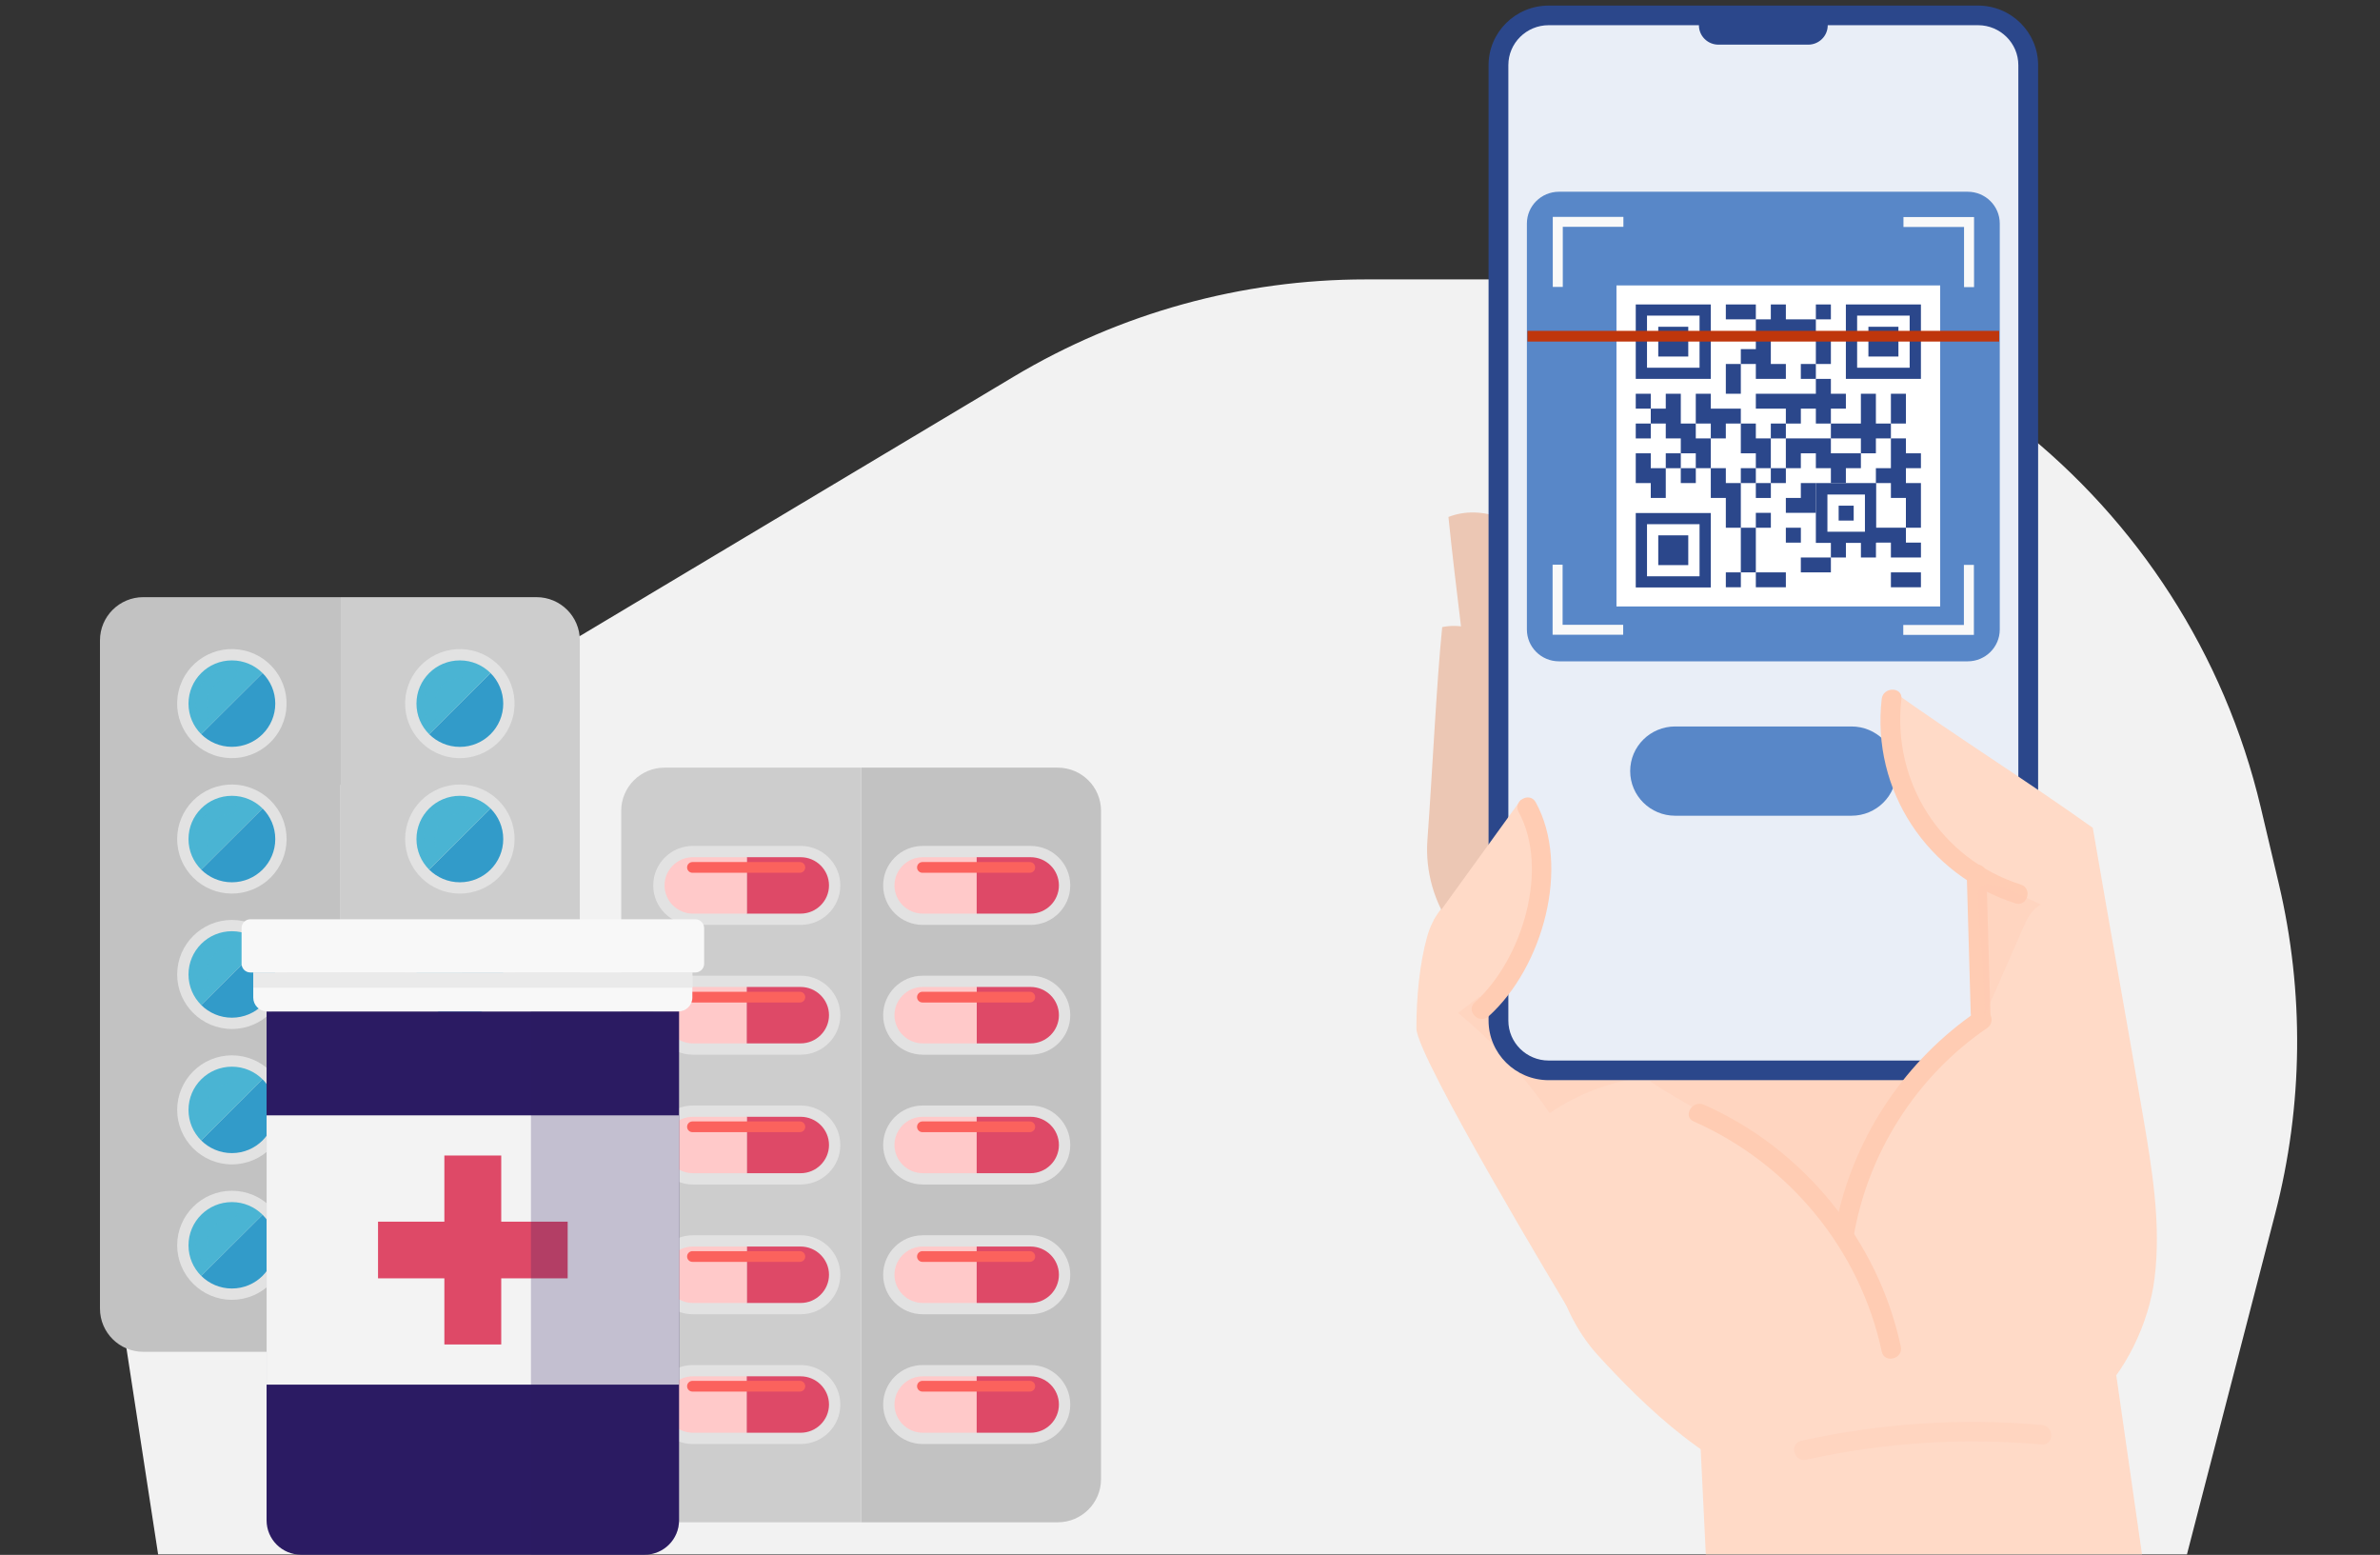 <svg width="222" height="145" viewBox="0 0 222 145" fill="none" xmlns="http://www.w3.org/2000/svg">
<rect x="0" y="0" width="222" height="145" fill="#333333" stroke="none"/>
<path d="M14.749 144.953L11.607 124.51C8.33 103.194 17.842 81.935 35.918 70.173L94.562 35.121C104.488 29.188 115.834 26.056 127.397 26.056H148.603C178.276 26.056 204.057 46.452 210.886 75.328L212.554 82.386C214.95 92.518 214.838 103.082 212.228 113.16L203.993 144.953H14.749Z" fill="#F2F2F2"/>
<g clip-path="url(#clip0)">
<path d="M188.168 134.572C182.18 137.066 174.528 140.703 167.277 139.186C160.026 137.67 153.27 131.014 149.048 126.382C144.841 121.765 144.266 115.349 143.162 109.558C142.268 104.884 138.823 102.099 137.44 97.543C153.42 92.061 173.139 91.552 190.78 97.534C196.988 110.159 202.967 128.414 188.168 134.572Z" fill="#FFDAC7"/>
<path d="M146.114 121.762C146.114 121.762 132.125 98.556 132.119 95.914C132.113 92.968 132.428 89.82 133.12 87.35C134.111 83.81 137.314 81.726 139.566 84.641C139.588 84.669 139.609 84.699 139.631 84.726C141.249 86.898 141.806 89.65 142.32 92.304C149.589 96.417 148.442 94.728 153.432 101.389C153.515 103.795 160.224 111.011 158.178 113.35C156.498 115.267 148.099 123.37 146.114 121.762Z" fill="#FFDAC7"/>
<path d="M139.514 91.892L159.114 95.72C155.338 86.996 149.534 79.309 142.871 72.838C143.024 69.529 143.158 66.092 141.944 63.074C140.732 60.059 137.608 57.838 134.524 58.481C133.986 63.787 133.619 71.895 133.147 78.314C132.93 81.296 133.793 84.25 135.555 86.674C136.88 88.491 138.199 90.211 139.514 91.892Z" fill="#ECC7B4"/>
<path opacity="0.34" d="M153.882 100.819C158.312 103.774 163.654 106 167.423 109.75C171.19 113.499 174.356 118.189 175.406 123.379C175.733 121.532 175.085 120.364 175.415 118.516C176.565 112.028 176.213 105.381 179.264 99.53L153.882 100.819Z" fill="#FFCCB3"/>
<path d="M164.239 93.972H164.523C167.632 90.702 169.623 85.655 169.608 81.174C163.728 72.814 155.666 66.01 146.894 60.692C146.365 57.416 145.783 54.016 143.877 51.291C141.971 48.564 138.217 46.987 135.106 48.209C135.782 54.834 136.834 62.491 137.51 69.116L164.239 93.972Z" fill="#ECC7B4"/>
<path opacity="0.34" d="M139.958 91.436C138.642 92.444 137.324 93.454 136.008 94.461C139.282 97.155 142.167 100.312 144.547 103.81C147.212 101.972 150.345 100.804 153.57 100.446C149.871 100.303 145.948 100.127 143.137 97.74C141.335 96.208 139.967 93.793 139.958 91.436Z" fill="#FFCCB3"/>
<path d="M184.529 99.815H144.428C141.858 99.815 139.771 97.749 139.771 95.198V6.051C139.771 3.502 141.855 1.434 144.428 1.434H184.529C187.099 1.434 189.186 3.499 189.186 6.051V95.198C189.186 97.749 187.102 99.815 184.529 99.815Z" fill="#E9EEF7"/>
<path d="M183.541 17.881H145.416C143.764 17.881 142.424 19.209 142.424 20.848V58.705C142.424 60.343 143.764 61.672 145.416 61.672H183.541C185.193 61.672 186.533 60.343 186.533 58.705V20.845C186.533 19.206 185.193 17.881 183.541 17.881Z" fill="#5887C8"/>
<path d="M176.899 71.907C176.899 69.608 175.021 67.746 172.701 67.746H156.256C153.937 67.746 152.059 69.608 152.059 71.907C152.059 74.207 153.937 76.07 156.256 76.07H172.701C175.021 76.07 176.899 74.207 176.899 71.907Z" fill="#5887C8"/>
<path d="M184.505 100.731H144.452C141.362 100.731 138.85 98.241 138.85 95.177V6.075C138.847 3.011 141.362 0.521 144.452 0.521H184.508C187.598 0.521 190.11 3.011 190.11 6.075V95.174C190.11 98.238 187.595 100.731 184.505 100.731ZM144.452 2.35C142.381 2.35 140.695 4.021 140.695 6.075V95.174C140.695 97.228 142.381 98.899 144.452 98.899H184.508C186.579 98.899 188.265 97.228 188.265 95.174V6.075C188.265 4.021 186.579 2.35 184.508 2.35H144.452Z" fill="#2B478B"/>
<path d="M168.666 4.164H160.292C159.285 4.164 158.471 3.357 158.471 2.359V2.341C158.471 1.343 159.285 0.536 160.292 0.536H168.666C169.672 0.536 170.486 1.343 170.486 2.341V2.359C170.486 3.357 169.669 4.164 168.666 4.164Z" fill="#2B478B"/>
<path d="M151.426 20.226V21.151H145.772V26.757H144.839V20.226H151.426Z" fill="#F9F9F9"/>
<path d="M177.532 59.206V58.281H183.186V52.678H184.119V59.206H177.532Z" fill="#F9F9F9"/>
<path d="M184.134 26.775H183.201V21.166H177.55V20.241H184.134V26.775Z" fill="#F9F9F9"/>
<path d="M144.822 52.66H145.755V58.266H151.406V59.191H144.822V52.66Z" fill="#F9F9F9"/>
<path d="M180.975 26.617H150.78V56.554H180.975V26.617Z" fill="white"/>
<path d="M162.379 28.392H160.981V29.781H162.379H163.78V28.392H162.379Z" fill="#2B478B"/>
<path d="M170.78 28.392H169.379V29.781H170.78V28.392Z" fill="#2B478B"/>
<path d="M167.978 29.781H166.58V28.392H165.178V29.781H163.78V31.167V32.557H162.379V33.943H163.78V35.332H165.178H166.58V33.943H165.178V32.557V31.167H166.58H167.978H169.379V29.781H167.978Z" fill="#2B478B"/>
<path d="M170.78 32.556V31.167H169.379V32.556V33.943H170.78V32.556Z" fill="#2B478B"/>
<path d="M160.981 35.332V36.718H162.379V35.332V33.943H160.981V35.332Z" fill="#2B478B"/>
<path d="M169.379 33.943H167.977V35.332H169.379V33.943Z" fill="#2B478B"/>
<path d="M163.78 43.659H162.379V45.048H163.78V43.659Z" fill="#2B478B"/>
<path d="M153.98 36.719H152.579V38.108H153.98V36.719Z" fill="#2B478B"/>
<path d="M167.978 38.108H169.379V39.498H170.78V38.108H172.179V36.719H170.78V35.333H169.379V36.719H167.978H166.58H165.178H163.78V38.108H165.178H166.58V39.498H167.978V38.108Z" fill="#2B478B"/>
<path d="M177.778 38.108V36.719H176.379V38.108V39.497H177.778V38.108Z" fill="#2B478B"/>
<path d="M153.98 39.497H152.579V40.886H153.98V39.497Z" fill="#2B478B"/>
<path d="M159.579 40.884H160.98V39.497H162.379V38.108H160.98H159.579V36.719H158.178V38.108V39.497H159.579V40.884Z" fill="#2B478B"/>
<path d="M166.58 39.497H165.178V40.886H166.58V39.497Z" fill="#2B478B"/>
<path d="M174.978 39.497V38.108V36.719H173.579V38.108V39.497H172.178H170.78V40.884H172.178H173.579V42.273H174.978V40.884H176.379V39.497H174.978Z" fill="#2B478B"/>
<path d="M159.579 40.884H158.178V39.497H156.78V38.108V36.719H155.378V38.108H153.98V39.497H155.378V40.884H156.78V42.273H158.178V43.659H159.579V42.273V40.884Z" fill="#2B478B"/>
<path d="M162.379 42.273H163.78V43.659H165.178V42.273V40.883H163.78V39.497H162.379V40.883V42.273Z" fill="#2B478B"/>
<path d="M177.778 40.883H176.379V42.273V43.659H174.978V45.048H176.379V46.434H177.778V47.824V49.213H179.179V47.824V46.434V45.048H177.778V43.659H179.179V42.273H177.778V40.883Z" fill="#2B478B"/>
<path d="M153.98 42.273H152.579V43.659V45.049H153.98V46.435H155.378V45.049V43.659H153.98V42.273Z" fill="#2B478B"/>
<path d="M156.78 42.273H155.378V43.662H156.78V42.273Z" fill="#2B478B"/>
<path d="M170.78 42.273V40.883H169.379H167.977H166.579V42.273V43.659H167.977V42.273H169.379V43.659H170.78V45.048H172.178V43.659H173.579V42.273H172.178H170.78Z" fill="#2B478B"/>
<path d="M158.181 43.659H156.779V45.048H158.181V43.659Z" fill="#2B478B"/>
<path d="M160.981 43.659H159.579V45.048V46.435H160.981V47.824V49.214H162.379V47.824V46.435V45.048H160.981V43.659Z" fill="#2B478B"/>
<path d="M166.58 43.659H165.178V45.048H166.58V43.659Z" fill="#2B478B"/>
<path d="M165.181 45.048H163.78V46.438H165.181V45.048Z" fill="#2B478B"/>
<path d="M169.379 47.824V46.435V45.048H167.977V46.435H166.579V47.824H167.977H169.379Z" fill="#2B478B"/>
<path d="M165.181 47.824H163.78V49.214H165.181V47.824Z" fill="#2B478B"/>
<path d="M167.98 49.213H166.579V50.603H167.98V49.213Z" fill="#2B478B"/>
<path d="M175.005 49.213V45.048H169.379V50.627H170.78V51.989H172.181V50.627H173.582V51.989H174.984V50.627H175.011V50.6H176.379V51.989H177.78H179.181V50.6H177.78V49.21H176.379H175.005V49.213ZM170.456 46.116H173.956V49.586H170.456V46.116Z" fill="#2B478B"/>
<path d="M162.379 51.989V53.375H163.78V51.989V50.6V49.213H162.379V50.6V51.989Z" fill="#2B478B"/>
<path d="M167.977 51.989V53.376H169.379H170.78V51.989H169.379H167.977Z" fill="#2B478B"/>
<path d="M162.382 53.376H160.981V54.765H162.382V53.376Z" fill="#2B478B"/>
<path d="M165.178 54.765H166.58V53.376H165.178H163.78V54.765H165.178Z" fill="#2B478B"/>
<path d="M176.379 53.376V54.765H177.778H179.179V53.376H177.778H176.379Z" fill="#2B478B"/>
<path d="M172.907 47.157H171.505V48.546H172.907V47.157Z" fill="#2B478B"/>
<path d="M159.579 28.392H152.579V35.332H159.579V28.392ZM158.53 34.292H153.628V29.432H158.53V34.292Z" fill="#2B478B"/>
<path d="M157.477 30.473H154.678V33.248H157.477V30.473Z" fill="#2B478B"/>
<path d="M172.178 28.392V35.332H179.178V28.392H172.178ZM178.129 34.292H173.228V29.432H178.129V34.292Z" fill="#2B478B"/>
<path d="M177.08 30.473H174.28V33.248H177.08V30.473Z" fill="#2B478B"/>
<path d="M152.579 54.783H159.579V47.842H152.579V54.783ZM153.628 48.883H158.53V53.742H153.628V48.883Z" fill="#2B478B"/>
<path d="M157.477 49.923H154.678V52.699H157.477V49.923Z" fill="#2B478B"/>
<path d="M142.479 31.352H186.478" stroke="#BF360C" stroke-miterlimit="10"/>
<path d="M133.744 85.798C136.455 82.057 139.163 78.314 141.873 74.574C143.783 77.28 144.587 80.34 144.211 83.623C143.835 86.905 141.301 91.355 138.826 93.566C136.391 92.113 134.95 88.349 133.744 85.798Z" fill="#FFDAC7"/>
<path d="M180.105 131.36C175.005 127.095 170.844 117.109 172.78 111.099C174.469 105.864 176.397 102.609 184.199 95.249C183.92 89.656 184.826 88.012 183.801 82.163C178.422 77.394 174.185 71.149 176.385 64.335C182.54 68.728 189.054 72.805 195.21 77.197C196.74 86.167 198.355 95.043 199.885 104.013C200.742 109.04 201.601 114.154 200.971 119.214C199.922 127.617 192.279 137.494 182.755 133.053C181.803 132.613 180.919 132.036 180.105 131.36Z" fill="#FFDAC7"/>
<path d="M177.303 125.578C175.195 115.698 168.244 107.132 158.933 103.019C157.866 102.545 156.911 104.105 157.988 104.581C166.906 108.521 173.503 116.566 175.525 126.043C175.773 127.186 177.548 126.722 177.303 125.578Z" fill="#FFCCB3"/>
<path d="M188.495 82.488C181.017 80.1 176.464 72.902 177.358 65.194C177.492 64.032 175.657 64.02 175.522 65.173C174.537 73.691 179.79 81.62 187.987 84.238C189.116 84.599 189.617 82.846 188.495 82.488Z" fill="#FFCCB3"/>
<path d="M143.25 74.819C142.687 73.791 141.09 74.689 141.653 75.72C144.544 80.998 142.035 89.453 137.562 93.484C136.687 94.273 137.972 95.574 138.844 94.785C143.929 90.205 146.521 80.789 143.25 74.819Z" fill="#FFCCB3"/>
<path d="M185.288 81.49C185.254 80.322 183.419 80.295 183.452 81.469C183.575 85.807 183.7 90.144 183.823 94.482C183.856 95.65 185.692 95.677 185.658 94.504C185.536 90.163 185.414 85.825 185.288 81.49Z" fill="#FFCCB3"/>
<path d="M184.447 94.288C177.798 98.823 173.148 105.736 171.407 113.457C171.967 114.066 172.444 114.731 172.882 115.419C174.191 107.581 178.713 100.4 185.356 95.868C186.322 95.213 185.423 93.624 184.447 94.288Z" fill="#FFCCB3"/>
<path opacity="0.34" d="M190.386 84.36C189.523 84.751 189.076 85.688 188.697 86.55C187.5 89.28 186.307 92.01 185.111 94.737C185.111 91.406 184.722 88.027 184.523 84.699C184.45 83.444 184.214 82.297 185.827 82.5C187.317 82.691 189.012 83.783 190.386 84.36Z" fill="#FFCCB3"/>
<path d="M158.539 133.195L159.114 144.953H199.8L197.401 128.257L158.539 133.195Z" fill="#FFDAC7"/>
<path opacity="0.34" d="M190.459 132.886C182.938 132.219 175.381 132.725 168.014 134.363C166.86 134.618 167.329 136.381 168.482 136.123C175.696 134.518 183.073 134.051 190.437 134.703C191.615 134.809 191.631 132.989 190.459 132.886Z" fill="#FFCCB3"/>
</g>
<g clip-path="url(#clip1)">
<path d="M80.323 141.961H98.658C100.891 141.961 102.701 140.158 102.701 137.933V75.614C102.701 73.39 100.891 71.586 98.658 71.586H80.323V141.961Z" fill="#C2C2C2"/>
<path d="M61.988 71.586C59.755 71.586 57.945 73.39 57.945 75.614V137.933C57.945 140.158 59.755 141.961 61.988 141.961H80.323V71.586H61.988Z" fill="#CDCDCD"/>
<path d="M78.383 130.978C78.383 133.011 76.727 134.661 74.686 134.661H64.628C62.588 134.661 60.931 133.011 60.931 130.978C60.931 128.946 62.588 127.295 64.628 127.295H74.686C76.722 127.295 78.383 128.95 78.383 130.978Z" fill="#E2E2E2"/>
<path d="M78.383 118.877C78.383 120.91 76.727 122.56 74.686 122.56H64.628C62.588 122.56 60.931 120.91 60.931 118.877C60.931 116.844 62.588 115.194 64.628 115.194H74.686C76.722 115.194 78.383 116.844 78.383 118.877Z" fill="#E2E2E2"/>
<path d="M78.383 106.776C78.383 108.809 76.727 110.459 74.686 110.459H64.628C62.588 110.459 60.931 108.809 60.931 106.776C60.931 104.743 62.588 103.093 64.628 103.093H74.686C76.722 103.093 78.383 104.743 78.383 106.776Z" fill="#E2E2E2"/>
<path d="M78.383 94.67C78.383 96.703 76.727 98.353 74.686 98.353H64.628C62.588 98.353 60.931 96.703 60.931 94.67C60.931 92.637 62.588 90.987 64.628 90.987H74.686C76.722 90.987 78.383 92.642 78.383 94.67Z" fill="#E2E2E2"/>
<path d="M78.383 82.568C78.383 84.601 76.727 86.251 74.686 86.251H64.628C62.588 86.251 60.931 84.601 60.931 82.568C60.931 80.535 62.588 78.885 64.628 78.885H74.686C76.722 78.885 78.383 80.54 78.383 82.568Z" fill="#E2E2E2"/>
<path d="M99.83 130.978C99.83 133.011 98.173 134.661 96.133 134.661H86.075C84.034 134.661 82.378 133.011 82.378 130.978C82.378 128.946 84.034 127.295 86.075 127.295H96.133C98.173 127.295 99.83 128.95 99.83 130.978Z" fill="#E2E2E2"/>
<path d="M99.83 118.877C99.83 120.91 98.173 122.56 96.133 122.56H86.075C84.034 122.56 82.378 120.91 82.378 118.877C82.378 116.844 84.034 115.194 86.075 115.194H96.133C98.173 115.194 99.83 116.844 99.83 118.877Z" fill="#E2E2E2"/>
<path d="M99.83 106.776C99.83 108.809 98.173 110.459 96.133 110.459H86.075C84.034 110.459 82.378 108.809 82.378 106.776C82.378 104.743 84.034 103.093 86.075 103.093H96.133C98.173 103.093 99.83 104.743 99.83 106.776Z" fill="#E2E2E2"/>
<path d="M99.83 94.67C99.83 96.703 98.173 98.353 96.133 98.353H86.075C84.034 98.353 82.378 96.703 82.378 94.67C82.378 92.637 84.034 90.987 86.075 90.987H96.133C98.173 90.987 99.83 92.642 99.83 94.67Z" fill="#E2E2E2"/>
<path d="M99.83 82.568C99.83 84.601 98.173 86.251 96.133 86.251H86.075C84.034 86.251 82.378 84.601 82.378 82.568C82.378 80.535 84.034 78.885 86.075 78.885H96.133C98.173 78.885 99.83 80.54 99.83 82.568Z" fill="#E2E2E2"/>
<path d="M64.628 128.348C63.173 128.348 61.987 129.534 61.987 130.978C61.987 132.428 63.173 133.609 64.628 133.609H69.659V128.348H64.628Z" fill="#FFC9C9"/>
<path d="M77.327 130.978C77.327 129.534 76.136 128.348 74.686 128.348H69.655V133.609H74.686C76.136 133.609 77.327 132.428 77.327 130.978Z" fill="#DE4967"/>
<path d="M77.327 118.877C77.327 117.432 76.136 116.246 74.686 116.246H69.655V121.508H74.686C76.136 121.508 77.327 120.321 77.327 118.877Z" fill="#DE4967"/>
<path d="M64.628 116.246C63.173 116.246 61.987 117.432 61.987 118.877C61.987 120.326 63.173 121.508 64.628 121.508H69.659V116.246H64.628Z" fill="#FFC9C9"/>
<path d="M77.327 106.776C77.327 105.326 76.136 104.145 74.686 104.145H69.655V109.406H74.686C76.136 109.406 77.327 108.22 77.327 106.776Z" fill="#DE4967"/>
<path d="M64.628 104.145C63.173 104.145 61.987 105.326 61.987 106.776C61.987 108.22 63.173 109.406 64.628 109.406H69.659V104.145H64.628Z" fill="#FFC9C9"/>
<path d="M64.628 92.039C63.173 92.039 61.987 93.221 61.987 94.67C61.987 96.119 63.173 97.3 64.628 97.3H69.659V92.039H64.628Z" fill="#FFC9C9"/>
<path d="M77.327 94.67C77.327 93.221 76.136 92.039 74.686 92.039H69.655V97.3H74.686C76.136 97.3 77.327 96.119 77.327 94.67Z" fill="#DE4967"/>
<path d="M77.327 82.568C77.327 81.119 76.136 79.938 74.686 79.938H69.655V85.199H74.686C76.136 85.199 77.327 84.017 77.327 82.568Z" fill="#DE4967"/>
<path d="M64.628 79.938C63.173 79.938 61.987 81.119 61.987 82.568C61.987 84.013 63.173 85.199 64.628 85.199H69.659V79.938H64.628Z" fill="#FFC9C9"/>
<path d="M83.434 130.978C83.434 132.428 84.624 133.609 86.075 133.609H91.106V128.348H86.075C84.624 128.348 83.434 129.534 83.434 130.978Z" fill="#FFC9C9"/>
<path d="M96.133 133.609C97.587 133.609 98.773 132.428 98.773 130.978C98.773 129.534 97.587 128.348 96.133 128.348H91.101V133.609H96.133Z" fill="#DE4967"/>
<path d="M83.434 118.877C83.434 120.326 84.624 121.508 86.075 121.508H91.106V116.246H86.075C84.624 116.246 83.434 117.428 83.434 118.877Z" fill="#FFC9C9"/>
<path d="M96.133 121.508C97.587 121.508 98.773 120.326 98.773 118.877C98.773 117.432 97.587 116.246 96.133 116.246H91.101V121.508H96.133Z" fill="#DE4967"/>
<path d="M83.434 106.776C83.434 108.22 84.624 109.406 86.075 109.406H91.106V104.145H86.075C84.624 104.145 83.434 105.326 83.434 106.776Z" fill="#FFC9C9"/>
<path d="M96.133 109.406C97.587 109.406 98.773 108.22 98.773 106.776C98.773 105.326 97.587 104.145 96.133 104.145H91.101V109.406H96.133Z" fill="#DE4967"/>
<path d="M96.133 97.3C97.587 97.3 98.773 96.119 98.773 94.67C98.773 93.221 97.587 92.039 96.133 92.039H91.101V97.3H96.133Z" fill="#DE4967"/>
<path d="M83.434 94.67C83.434 96.119 84.624 97.3 86.075 97.3H91.106V92.039H86.075C84.624 92.039 83.434 93.225 83.434 94.67Z" fill="#FFC9C9"/>
<path d="M83.434 82.568C83.434 84.013 84.624 85.199 86.075 85.199H91.106V79.938H86.075C84.624 79.938 83.434 81.124 83.434 82.568Z" fill="#FFC9C9"/>
<path d="M96.133 85.199C97.587 85.199 98.773 84.013 98.773 82.568C98.773 81.119 97.587 79.938 96.133 79.938H91.101V85.199H96.133Z" fill="#DE4967"/>
<path d="M64.59 92.986H74.61" stroke="#FB625D" stroke-miterlimit="10" stroke-linecap="round" stroke-linejoin="round"/>
<path d="M86.041 92.986H96.056" stroke="#FB625D" stroke-miterlimit="10" stroke-linecap="round" stroke-linejoin="round"/>
<path d="M64.59 105.078H74.61" stroke="#FB625D" stroke-miterlimit="10" stroke-linecap="round" stroke-linejoin="round"/>
<path d="M86.041 105.078H96.056" stroke="#FB625D" stroke-miterlimit="10" stroke-linecap="round" stroke-linejoin="round"/>
<path d="M64.59 117.175H74.61" stroke="#FB625D" stroke-miterlimit="10" stroke-linecap="round" stroke-linejoin="round"/>
<path d="M86.041 117.175H96.056" stroke="#FB625D" stroke-miterlimit="10" stroke-linecap="round" stroke-linejoin="round"/>
<path d="M64.59 129.271H74.61" stroke="#FB625D" stroke-miterlimit="10" stroke-linecap="round" stroke-linejoin="round"/>
<path d="M86.041 129.271H96.056" stroke="#FB625D" stroke-miterlimit="10" stroke-linecap="round" stroke-linejoin="round"/>
<path d="M64.59 80.89H74.61" stroke="#FB625D" stroke-miterlimit="10" stroke-linecap="round" stroke-linejoin="round"/>
<path d="M86.041 80.89H96.056" stroke="#FB625D" stroke-miterlimit="10" stroke-linecap="round" stroke-linejoin="round"/>
<path d="M31.708 126.057H50.043C52.275 126.057 54.085 124.254 54.085 122.03V59.715C54.085 57.491 52.275 55.688 50.043 55.688H31.708V126.057Z" fill="#CDCDCD"/>
<path d="M13.368 55.688C11.135 55.688 9.325 57.491 9.325 59.715V122.035C9.325 124.259 11.135 126.062 13.368 126.062H31.703V55.688H13.368Z" fill="#C2C2C2"/>
<path d="M47.858 66.789C48.508 64.057 46.812 61.317 44.07 60.669C41.327 60.021 38.577 61.71 37.926 64.442C37.276 67.175 38.971 69.915 41.714 70.563C44.456 71.211 47.207 69.522 47.858 66.789Z" fill="#E2E2E2"/>
<path d="M44.834 82.949C47.441 81.882 48.686 78.911 47.614 76.313C46.543 73.716 43.561 72.476 40.954 73.544C38.347 74.612 37.102 77.582 38.174 80.18C39.245 82.777 42.227 84.017 44.834 82.949Z" fill="#E2E2E2"/>
<path d="M42.894 95.957C40.081 95.957 37.791 93.675 37.791 90.873C37.791 88.07 40.081 85.788 42.894 85.788C45.708 85.788 47.998 88.07 47.998 90.873C47.998 93.675 45.708 95.957 42.894 95.957Z" fill="#E2E2E2"/>
<path d="M42.894 108.585C40.081 108.585 37.791 106.303 37.791 103.5C37.791 100.697 40.081 98.415 42.894 98.415C45.708 98.415 47.998 100.697 47.998 103.5C47.998 106.303 45.708 108.585 42.894 108.585Z" fill="#E2E2E2"/>
<path d="M42.894 121.212C40.081 121.212 37.791 118.931 37.791 116.128C37.791 113.325 40.081 111.043 42.894 111.043C45.708 111.043 47.998 113.325 47.998 116.128C47.998 118.931 45.708 121.212 42.894 121.212Z" fill="#E2E2E2"/>
<path d="M26.593 66.788C27.244 64.056 25.548 61.315 22.806 60.667C20.063 60.019 17.313 61.709 16.662 64.441C16.012 67.173 17.707 69.914 20.45 70.562C23.192 71.21 25.943 69.52 26.593 66.788Z" fill="#E2E2E2"/>
<path d="M23.57 82.948C26.177 81.881 27.422 78.91 26.35 76.312C25.279 73.715 22.297 72.475 19.69 73.543C17.083 74.611 15.838 77.582 16.91 80.179C17.981 82.776 20.963 84.016 23.57 82.948Z" fill="#E2E2E2"/>
<path d="M21.63 95.957C18.817 95.957 16.527 93.675 16.527 90.873C16.527 88.07 18.817 85.788 21.63 85.788C24.444 85.788 26.734 88.07 26.734 90.873C26.734 93.675 24.444 95.957 21.63 95.957Z" fill="#E2E2E2"/>
<path d="M21.63 108.585C18.817 108.585 16.527 106.303 16.527 103.5C16.527 100.697 18.817 98.415 21.63 98.415C24.444 98.415 26.734 100.697 26.734 103.5C26.734 106.303 24.444 108.585 21.63 108.585Z" fill="#E2E2E2"/>
<path d="M21.63 121.212C18.817 121.212 16.527 118.93 16.527 116.127C16.527 113.325 18.817 111.043 21.63 111.043C24.444 111.043 26.734 113.325 26.734 116.127C26.734 118.93 24.444 121.212 21.63 121.212Z" fill="#E2E2E2"/>
<path d="M24.491 62.767L18.768 68.463C19.498 69.19 20.511 69.645 21.63 69.645C23.862 69.645 25.677 67.841 25.677 65.613C25.677 64.503 25.221 63.494 24.491 62.767Z" fill="#329BC9"/>
<path d="M21.63 61.585C19.398 61.585 17.583 63.389 17.583 65.618C17.583 66.732 18.034 67.737 18.769 68.468L24.491 62.767C23.757 62.035 22.749 61.585 21.63 61.585Z" fill="#4AB4D3"/>
<path d="M24.491 75.394L18.768 81.096C19.498 81.823 20.511 82.277 21.63 82.277C23.862 82.277 25.677 80.474 25.677 78.245C25.677 77.13 25.221 76.121 24.491 75.394Z" fill="#329BC9"/>
<path d="M21.63 74.213C19.398 74.213 17.583 76.016 17.583 78.245C17.583 79.36 18.034 80.364 18.769 81.096L24.491 75.394C23.757 74.662 22.749 74.213 21.63 74.213Z" fill="#4AB4D3"/>
<path d="M24.491 88.022L18.768 93.723C19.498 94.45 20.511 94.904 21.63 94.904C23.862 94.904 25.677 93.101 25.677 90.872C25.677 89.758 25.221 88.753 24.491 88.022Z" fill="#329BC9"/>
<path d="M21.63 86.84C19.398 86.84 17.583 88.644 17.583 90.873C17.583 91.987 18.034 92.992 18.769 93.723L24.491 88.022C23.757 87.295 22.749 86.84 21.63 86.84Z" fill="#4AB4D3"/>
<path d="M24.491 100.649L18.768 106.351C19.498 107.078 20.511 107.532 21.63 107.532C23.862 107.532 25.677 105.729 25.677 103.5C25.677 102.39 25.221 101.381 24.491 100.649Z" fill="#329BC9"/>
<path d="M21.63 99.473C19.398 99.473 17.583 101.276 17.583 103.505C17.583 104.619 18.034 105.624 18.769 106.356L24.491 100.654C23.757 99.922 22.749 99.473 21.63 99.473Z" fill="#4AB4D3"/>
<path d="M24.491 113.281L18.768 118.978C19.498 119.705 20.511 120.159 21.63 120.159C23.862 120.159 25.677 118.356 25.677 116.127C25.677 115.018 25.221 114.008 24.491 113.281Z" fill="#329BC9"/>
<path d="M21.63 112.1C19.398 112.1 17.583 113.903 17.583 116.132C17.583 117.247 18.034 118.251 18.769 118.983L24.491 113.282C23.757 112.55 22.749 112.1 21.63 112.1Z" fill="#4AB4D3"/>
<path d="M45.755 62.767L40.032 68.468C40.762 69.195 41.775 69.65 42.894 69.65C45.126 69.65 46.941 67.846 46.941 65.617C46.941 64.503 46.485 63.494 45.755 62.767Z" fill="#329BC9"/>
<path d="M42.894 61.585C40.661 61.585 38.847 63.389 38.847 65.618C38.847 66.732 39.298 67.737 40.032 68.468L45.755 62.767C45.026 62.035 44.013 61.585 42.894 61.585Z" fill="#4AB4D3"/>
<path d="M45.755 75.394L40.032 81.096C40.762 81.823 41.775 82.277 42.894 82.277C45.126 82.277 46.941 80.474 46.941 78.245C46.941 77.13 46.485 76.121 45.755 75.394Z" fill="#329BC9"/>
<path d="M42.894 74.213C40.661 74.213 38.847 76.016 38.847 78.245C38.847 79.36 39.298 80.364 40.032 81.096L45.755 75.394C45.026 74.662 44.013 74.213 42.894 74.213Z" fill="#4AB4D3"/>
<path d="M45.755 88.022L40.032 93.723C40.762 94.45 41.775 94.904 42.894 94.904C45.126 94.904 46.941 93.101 46.941 90.872C46.941 89.758 46.485 88.753 45.755 88.022Z" fill="#329BC9"/>
<path d="M42.894 86.84C40.661 86.84 38.847 88.644 38.847 90.873C38.847 91.987 39.298 92.992 40.032 93.723L45.755 88.022C45.026 87.295 44.013 86.84 42.894 86.84Z" fill="#4AB4D3"/>
<path d="M45.755 100.649L40.032 106.351C40.762 107.078 41.775 107.532 42.894 107.532C45.126 107.532 46.941 105.729 46.941 103.5C46.941 102.39 46.485 101.381 45.755 100.649Z" fill="#329BC9"/>
<path d="M42.894 99.473C40.661 99.473 38.847 101.276 38.847 103.505C38.847 104.619 39.298 105.624 40.032 106.356L45.755 100.654C45.026 99.922 44.013 99.473 42.894 99.473Z" fill="#4AB4D3"/>
<path d="M45.755 113.281L40.032 118.983C40.762 119.71 41.775 120.164 42.894 120.164C45.126 120.164 46.941 118.361 46.941 116.132C46.941 115.018 46.485 114.008 45.755 113.281Z" fill="#329BC9"/>
<path d="M42.894 112.1C40.661 112.1 38.847 113.903 38.847 116.132C38.847 117.247 39.298 118.251 40.032 118.983L45.755 113.282C45.026 112.55 44.013 112.1 42.894 112.1Z" fill="#4AB4D3"/>
<path opacity="0.75" d="M21.63 62.767C20.05 62.767 18.768 64.044 18.768 65.617C18.768 66.01 18.85 66.387 18.994 66.727" stroke="#4AB4D3" stroke-miterlimit="10" stroke-linecap="round" stroke-linejoin="round"/>
<path opacity="0.75" d="M42.894 62.767C41.314 62.767 40.032 64.044 40.032 65.617C40.032 66.01 40.114 66.387 40.258 66.727" stroke="#4AB4D3" stroke-miterlimit="10" stroke-linecap="round" stroke-linejoin="round"/>
<path opacity="0.75" d="M21.63 75.394C20.05 75.394 18.768 76.671 18.768 78.245C18.768 78.637 18.85 79.015 18.994 79.355" stroke="#4AB4D3" stroke-miterlimit="10" stroke-linecap="round" stroke-linejoin="round"/>
<path opacity="0.75" d="M42.894 75.394C41.314 75.394 40.032 76.671 40.032 78.245C40.032 78.637 40.114 79.015 40.258 79.355" stroke="#4AB4D3" stroke-miterlimit="10" stroke-linecap="round" stroke-linejoin="round"/>
<path opacity="0.75" d="M21.63 87.873C20.05 87.873 18.768 89.15 18.768 90.724C18.768 91.116 18.85 91.494 18.994 91.834" stroke="#4AB4D3" stroke-miterlimit="10" stroke-linecap="round" stroke-linejoin="round"/>
<path opacity="0.75" d="M42.894 87.873C41.314 87.873 40.032 89.15 40.032 90.724C40.032 91.116 40.114 91.494 40.258 91.834" stroke="#4AB4D3" stroke-miterlimit="10" stroke-linecap="round" stroke-linejoin="round"/>
<path opacity="0.75" d="M21.63 100.5C20.05 100.5 18.768 101.778 18.768 103.351C18.768 103.743 18.85 104.121 18.994 104.461" stroke="#4AB4D3" stroke-miterlimit="10" stroke-linecap="round" stroke-linejoin="round"/>
<path opacity="0.75" d="M42.894 100.5C41.314 100.5 40.032 101.778 40.032 103.351C40.032 103.743 40.114 104.121 40.258 104.461" stroke="#4AB4D3" stroke-miterlimit="10" stroke-linecap="round" stroke-linejoin="round"/>
<path opacity="0.75" d="M21.63 113.128C20.05 113.128 18.768 114.406 18.768 115.979C18.768 116.371 18.85 116.749 18.994 117.089" stroke="#4AB4D3" stroke-miterlimit="10" stroke-linecap="round" stroke-linejoin="round"/>
<path opacity="0.75" d="M42.894 113.128C41.314 113.128 40.032 114.406 40.032 115.979C40.032 116.371 40.114 116.749 40.258 117.089" stroke="#4AB4D3" stroke-miterlimit="10" stroke-linecap="round" stroke-linejoin="round"/>
<path d="M60.12 144.984H28.088C26.307 144.984 24.866 143.549 24.866 141.774V94.321H63.337V141.774C63.342 143.544 61.897 144.984 60.12 144.984Z" fill="#2B1B63"/>
<path d="M64.586 90.681H23.623V93.034C23.623 93.737 24.204 94.316 24.91 94.316H63.294C64 94.316 64.581 93.737 64.581 93.034V90.681H64.586Z" fill="#F8F8F8"/>
<path d="M64.859 85.726H23.349C22.903 85.726 22.533 86.089 22.533 86.539V89.873C22.533 90.317 22.898 90.686 23.349 90.686H64.864C65.31 90.686 65.68 90.322 65.68 89.873V86.539C65.675 86.094 65.31 85.726 64.859 85.726Z" fill="#F8F8F8"/>
<path d="M63.337 104.011H24.866V129.123H63.337V104.011Z" fill="#F3F3F3"/>
<path opacity="0.62" d="M64.581 90.681H23.623V92.111H64.581V90.681Z" fill="#E2E2E2"/>
<path d="M46.754 107.757H41.449V125.378H46.754V107.757Z" fill="#DE4967"/>
<path d="M35.262 113.926V119.211H52.95V113.926H35.262Z" fill="#DE4967"/>
<path opacity="0.24" d="M60.12 144.984C61.902 144.984 63.342 143.549 63.342 141.774V94.321H49.525V144.984H60.12Z" fill="#2B1B63"/>
</g>
<defs>
<clipPath id="clip0">
<rect width="77.74" height="144.433" fill="white" transform="translate(123.448 0.521)"/>
</clipPath>
<clipPath id="clip1">
<rect width="93.365" height="90.049" fill="white" transform="translate(9.337 54.904)"/>
</clipPath>
</defs>
</svg>

